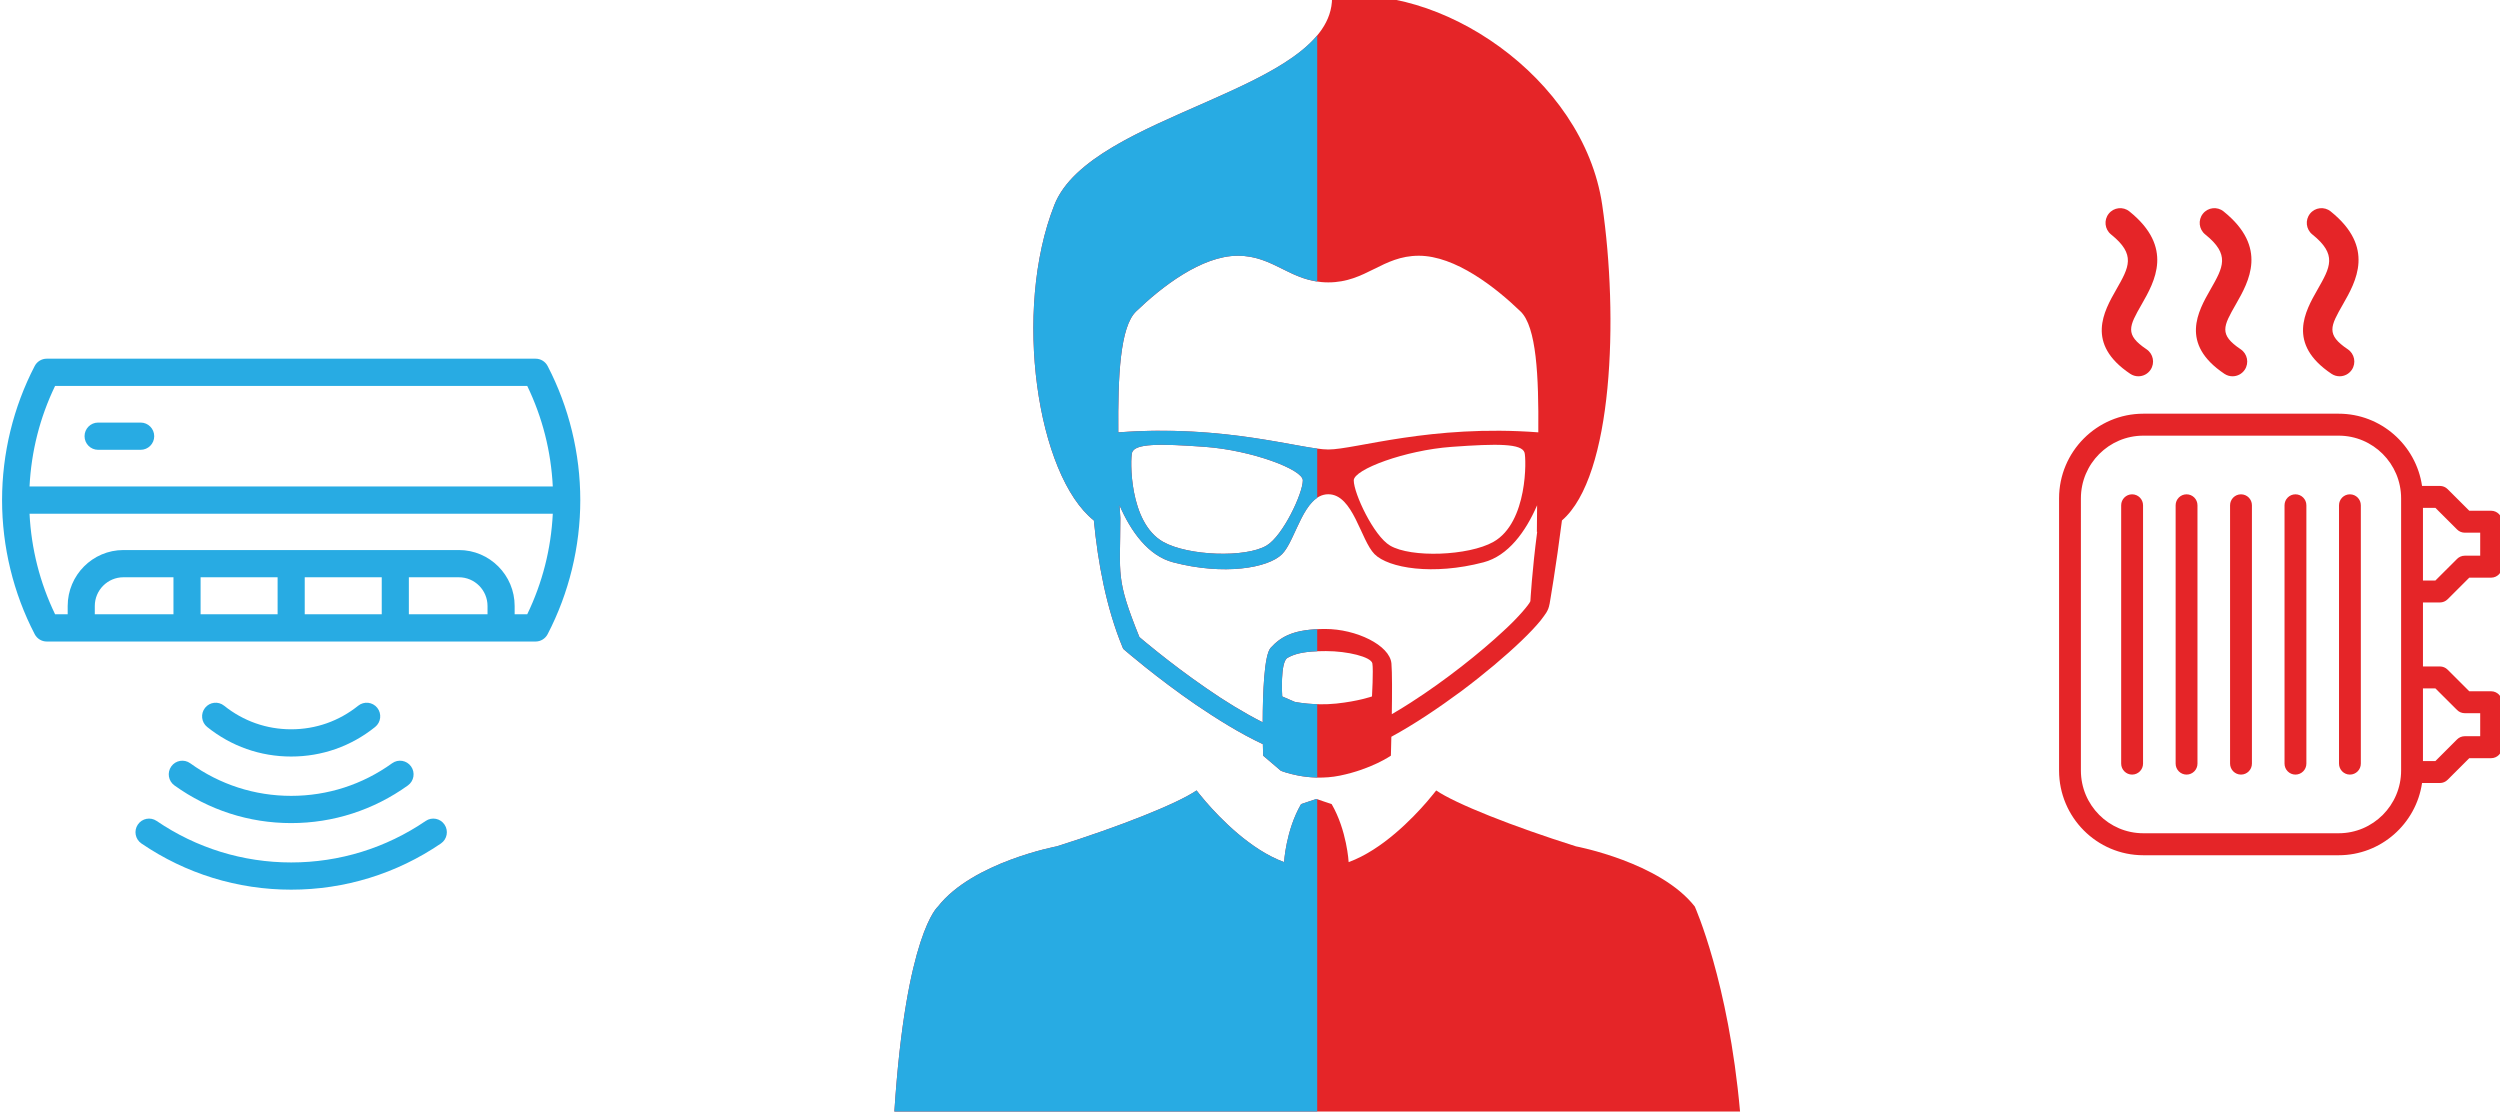 <?xml version="1.0" encoding="utf-8"?>
<!-- Generator: Adobe Illustrator 16.0.0, SVG Export Plug-In . SVG Version: 6.00 Build 0)  -->
<!DOCTYPE svg PUBLIC "-//W3C//DTD SVG 1.1//EN" "http://www.w3.org/Graphics/SVG/1.1/DTD/svg11.dtd">
<svg version="1.1" id="Vrstva_2" xmlns="http://www.w3.org/2000/svg" xmlns:xlink="http://www.w3.org/1999/xlink" x="0px" y="0px"
	 width="342.992px" height="153.071px" viewBox="0 0 342.992 153.071" enable-background="new 0 0 342.992 153.071"
	 xml:space="preserve">
<path fill="#E52528" d="M232.519,124.373c-4.76-6.083-16.296-8.255-16.296-8.255c-8.66-2.732-16.517-5.843-19.184-7.673
	c0,0-0.46,0.608-1.243,1.519c-1.995,2.311-6.164,6.634-10.766,8.316c0,0-0.232-4.332-2.331-7.959l-2.097-0.706l-2.097,0.706
	c-2.1,3.627-2.332,7.959-2.332,7.959c-4.602-1.682-8.773-6.005-10.767-8.316c-0.784-0.91-1.241-1.519-1.241-1.519
	c-2.667,1.831-10.524,4.941-19.185,7.673c0,0-11.533,2.173-16.293,8.255c0,0-4.399,3.665-5.983,28.125h116.024
	C237.148,134.674,232.519,124.373,232.519,124.373L232.519,124.373z"/>
<path fill="#E52528" d="M211.051,59.316c-14.726-1.118-25.128,2.354-28.812,2.354c-3.685,0-14.086-3.47-28.811-2.354
	c-0.063-7.74,0.249-14.477,2.438-16.586c3.45-3.325,8.964-7.644,13.962-7.644c5,0,7.24,3.656,12.413,3.656
	c5.171,0,7.412-3.656,12.412-3.656c4.999,0,10.515,4.319,13.961,7.644C210.803,44.839,211.115,51.576,211.051,59.316z
	 M185.731,65.908c0-1.51,7.068-4.139,13.417-4.6c6.348-0.46,9.621-0.46,10.014,0.788c0.243,0.773,0.479,9.588-4.286,12.258
	c-3.403,1.907-11.292,2.203-14.171,0.493C188.456,73.512,185.731,67.685,185.731,65.908z M155.314,62.096
	c0.393-1.248,3.666-1.248,10.014-0.788c6.348,0.461,13.416,3.09,13.416,4.6c0,1.776-2.725,7.604-4.974,8.939
	c-2.878,1.71-10.766,1.414-14.167-0.493C154.835,71.685,155.071,62.87,155.314,62.096z M209.968,82.423l-0.014,0.083
	c-0.175,0.429-1.615,2.177-3.652,4.034c-3.196,2.983-7.98,6.796-12.724,9.836c-0.877,0.567-1.758,1.106-2.627,1.608
	c0.041-2.764,0.055-5.744-0.051-6.957c-0.221-2.514-4.861-4.733-9.058-4.733c-4.198,0-6.04,0.96-7.512,2.588
	c-0.896,0.991-1.083,6.248-1.092,10.216c-2.563-1.292-5.234-2.939-7.644-4.611c-2.655-1.819-5.039-3.648-6.757-5.019
	c-1.235-0.984-2.116-1.726-2.516-2.065c-3.278-8.124-2.619-8.394-2.611-16.344l-0.107-1.717c1.56,3.602,3.949,6.914,7.342,7.806
	c6.949,1.829,13.045,0.792,14.949-1.119c1.902-1.91,2.93-8.218,6.346-8.218c3.415,0,4.443,6.308,6.345,8.218
	c1.903,1.911,8,2.948,14.951,1.119c3.396-0.893,5.789-4.216,7.351-7.826c-0.019,1.231-0.032,2.452-0.032,3.647
	c0.016-0.002,0.029-0.006,0.043-0.008C210.195,78.295,209.968,82.414,209.968,82.423z M188.233,95.549c0,0-1.863,0.662-4.915,0.979
	c-3.052,0.318-5.692-0.238-5.692-0.238l-1.707-0.74c0,0-0.311-4.713,0.724-5.296c1.036-0.583,2.329-0.927,5.278-0.927
	c2.949,0,6.208,0.795,6.364,1.695C188.439,91.922,188.233,95.549,188.233,95.549z M219.819,28.108
	c-2.588-17.612-22.584-30.739-37.064-28.413c0,12.794-33.096,15.786-38.095,28.413c-5.762,14.556-2.356,37.136,5.413,43.299
	c0.564,5.843,1.709,11.981,3.905,17.317l0.12,0.291l0.239,0.208c0.025,0.021,4.301,3.735,9.752,7.476
	c2.892,1.959,6.061,3.945,9.171,5.399c0.017,0.969,0.038,1.578,0.038,1.578l2.431,2.071c0,0,3.755,1.553,8.101,0.666
	c4.345-0.887,6.997-2.738,6.997-2.738s0.031-1.068,0.064-2.594c3.172-1.722,6.468-3.946,9.565-6.23
	c3.209-2.398,6.13-4.871,8.289-6.942c1.079-1.037,1.964-1.969,2.617-2.772c0.601-0.812,1.066-1.289,1.226-2.252l0.006,0.001
	c0.002-0.021,0.896-5.134,1.701-11.482C221.31,65.353,222.076,43.498,219.819,28.108L219.819,28.108z"/>
<path fill="#28ABE3" d="M180.715,109.651l-0.114-0.038l-2.097,0.706c-2.1,3.627-2.332,7.959-2.332,7.959
	c-4.602-1.684-8.773-6.005-10.767-8.316c-0.784-0.91-1.241-1.519-1.241-1.519c-2.667,1.831-10.524,4.94-19.184,7.672
	c0,0-11.534,2.174-16.294,8.256c0,0-4.399,3.665-5.983,28.125h58.012V109.651L180.715,109.651z"/>
<path fill="#28ABE3" d="M155.314,62.096c0.393-1.248,3.666-1.248,10.013-0.788c6.349,0.461,13.417,3.09,13.417,4.6
	c0,1.776-2.725,7.604-4.974,8.939c-2.878,1.71-10.766,1.414-14.167-0.493C154.835,71.685,155.071,62.87,155.314,62.096z
	 M180.715,96.615c-1.807-0.055-3.089-0.325-3.089-0.325l-1.707-0.74c0,0-0.311-4.713,0.724-5.296
	c0.88-0.496,1.958-0.815,4.072-0.901v-3.029c-3.412,0.162-5.053,1.086-6.386,2.559c-0.896,0.991-1.084,6.248-1.093,10.216
	c-2.562-1.292-5.234-2.939-7.644-4.611c-2.654-1.819-5.039-3.648-6.756-5.019c-1.235-0.984-2.116-1.726-2.516-2.065
	c-3.279-8.124-2.619-8.394-2.611-16.344l-0.107-1.717c1.56,3.602,3.949,6.914,7.341,7.806c6.949,1.829,13.046,0.792,14.948-1.119
	c1.586-1.591,2.568-6.221,4.825-7.727v-6.759c-4.591-0.606-14.235-3.216-27.288-2.227c-0.064-7.74,0.249-14.477,2.437-16.586
	c3.45-3.325,8.965-7.644,13.963-7.644c4.477,0,6.749,2.925,10.889,3.536V4.854c-7.27,8.747-31.806,12.521-36.055,23.253
	c-5.763,14.556-2.356,37.136,5.413,43.299c0.564,5.843,1.709,11.981,3.904,17.317l0.121,0.291l0.239,0.208
	c0.025,0.021,4.3,3.735,9.752,7.476c2.891,1.959,6.061,3.945,9.171,5.399c0.017,0.97,0.038,1.578,0.038,1.578l2.431,2.072
	c0,0,2.105,0.869,4.986,0.933V96.615L180.715,96.615z"/>
<path fill="#28ABE3" d="M72.336,84.276h-1.728v-1.134c0-4.236-3.429-7.678-7.65-7.678H16.933c-4.217,0-7.647,3.442-7.647,7.678
	v1.134H7.558c-2.09-4.338-3.263-8.971-3.506-13.795h71.79C75.602,75.305,74.428,79.938,72.336,84.276z M66.887,84.276H56.094V79.2
	h6.864c2.169,0,3.929,1.77,3.929,3.942V84.276z M23.799,84.276H13.006v-1.134c0-2.173,1.762-3.942,3.927-3.942h6.866V84.276z
	 M38.086,84.276 M38.086,84.276H27.521V79.2h10.566V84.276z M52.373,79.2 M41.808,79.2h10.565v5.077H41.808V79.2z M52.373,79.2
	 M7.558,52.948h64.778c2.092,4.339,3.266,8.972,3.505,13.796H4.052C4.295,61.919,5.468,57.287,7.558,52.948z M75.133,50.215
	c-0.322-0.617-0.955-1.004-1.651-1.004H6.413c-0.695,0-1.332,0.387-1.652,1.004c-2.928,5.638-4.477,11.998-4.477,18.397
	c0,6.399,1.548,12.759,4.477,18.396c0.32,0.617,0.957,1.007,1.652,1.007h67.07c0.696,0,1.329-0.39,1.651-1.007
	c2.928-5.638,4.48-11.998,4.48-18.396C79.613,62.213,78.062,55.852,75.133,50.215L75.133,50.215z"/>
<path fill="#28ABE3" d="M19.297,57.976h-5.839c-1.028,0-1.858,0.838-1.858,1.868c0,1.032,0.83,1.869,1.858,1.869h5.839
	c1.027,0,1.861-0.836,1.861-1.869C21.158,58.814,20.324,57.976,19.297,57.976L19.297,57.976z"/>
<path fill="#28ABE3" d="M58.403,112.632c-5.461,3.723-11.842,5.693-18.455,5.693c-6.61,0-12.992-1.97-18.455-5.693
	c-0.85-0.58-2.006-0.358-2.583,0.497c-0.577,0.851-0.357,2.014,0.494,2.594c6.083,4.146,13.186,6.336,20.545,6.336
	c7.357,0,14.463-2.191,20.544-6.336c0.851-0.58,1.07-1.743,0.492-2.594C60.408,112.274,59.251,112.052,58.403,112.632
	L58.403,112.632z"/>
<path fill="#28ABE3" d="M23.501,105.148c-0.599,0.84-0.406,2.007,0.428,2.608c4.705,3.38,10.243,5.17,16.019,5.17
	c5.773,0,11.312-1.791,16.018-5.17c0.834-0.601,1.027-1.768,0.429-2.608c-0.602-0.84-1.76-1.034-2.598-0.431
	c-4.066,2.93-8.855,4.473-13.849,4.473c-4.994,0-9.783-1.543-13.849-4.473C25.261,104.114,24.097,104.308,23.501,105.148
	L23.501,105.148z"/>
<path fill="#28ABE3" d="M39.947,103.794c4.23,0,8.215-1.403,11.521-4.056c0.801-0.643,0.937-1.818,0.292-2.627
	c-0.641-0.804-1.81-0.935-2.613-0.291c-2.639,2.116-5.821,3.237-9.199,3.237c-3.377,0-6.559-1.121-9.2-3.237
	c-0.802-0.644-1.972-0.513-2.612,0.291c-0.643,0.81-0.512,1.984,0.289,2.627C31.731,102.391,35.717,103.794,39.947,103.794
	L39.947,103.794z"/>
<path fill="#E52528" d="M334.128,94.444l2.974,2.966c0.28,0.282,0.662,0.438,1.059,0.438h2.115v3.159h-2.115
	c-0.396,0-0.778,0.156-1.059,0.437l-2.974,2.972h-1.706v-9.972H334.128z M320.858,114.32h-26.8c-4.723,0-8.565-3.856-8.565-8.602
	V68.368c0-4.742,3.843-8.597,8.565-8.597h26.8c4.723,0,8.567,3.855,8.567,8.597v37.351
	C329.425,110.464,325.581,114.32,320.858,114.32z M337.102,72.645c0.28,0.282,0.662,0.438,1.059,0.438h2.115v3.156h-2.115
	c-0.396,0-0.778,0.159-1.059,0.439l-2.974,2.968h-1.706v-9.971h1.706L337.102,72.645z M334.747,82.657
	c0.396,0,0.777-0.159,1.057-0.438l2.972-2.966h3c0.826,0,1.498-0.677,1.498-1.508v-6.168c0-0.832-0.672-1.505-1.498-1.505h-3
	l-2.972-2.967c-0.279-0.281-0.661-0.438-1.057-0.438h-2.449c-0.822-5.6-5.641-9.91-11.439-9.91h-26.8
	c-6.373,0-11.561,5.212-11.561,11.612v37.351c0,6.405,5.188,11.616,11.561,11.616h26.8c5.802,0,10.617-4.313,11.439-9.909h2.449
	c0.396,0,0.777-0.158,1.057-0.44l2.972-2.968h3c0.826,0,1.498-0.672,1.498-1.505v-6.168c0-0.828-0.672-1.506-1.498-1.506h-3
	l-2.972-2.966c-0.279-0.283-0.661-0.439-1.057-0.439h-2.324v-8.775H334.747L334.747,82.657z"/>
<path fill="#E52528" d="M293.376,51.625c-0.384,0-0.771-0.109-1.115-0.34c-6.16-4.124-3.609-8.594-1.921-11.552
	c1.766-3.094,2.737-4.799-0.713-7.571c-0.869-0.699-1.01-1.972-0.314-2.844c0.695-0.874,1.965-1.014,2.831-0.315
	c6.146,4.937,3.465,9.635,1.691,12.744c-1.722,3.017-2.366,4.146,0.661,6.173c0.926,0.62,1.176,1.876,0.559,2.805
	C294.667,51.31,294.028,51.625,293.376,51.625z"/>
<path fill="#E52528" d="M306.296,51.625c-0.384,0-0.772-0.109-1.115-0.34c-6.16-4.124-3.609-8.594-1.922-11.552
	c1.766-3.094,2.739-4.799-0.711-7.571c-0.87-0.699-1.011-1.972-0.314-2.844c0.694-0.874,1.964-1.014,2.831-0.315
	c6.146,4.937,3.465,9.635,1.69,12.744c-1.722,3.017-2.366,4.146,0.66,6.173c0.926,0.62,1.176,1.876,0.56,2.805
	C307.586,51.31,306.948,51.625,306.296,51.625z"/>
<path fill="#E52528" d="M320.99,51.625c-0.384,0-0.772-0.109-1.116-0.34c-6.16-4.124-3.609-8.594-1.921-11.552
	c1.766-3.094,2.738-4.799-0.712-7.571c-0.87-0.699-1.011-1.972-0.315-2.844c0.695-0.874,1.965-1.014,2.832-0.315
	c6.146,4.937,3.464,9.635,1.69,12.744c-1.722,3.017-2.365,4.146,0.661,6.173c0.926,0.62,1.176,1.876,0.559,2.805
	C322.279,51.31,321.641,51.625,320.99,51.625z"/>
<path fill="#E52528" d="M292.517,67.819c-0.825,0-1.499,0.672-1.499,1.505v35.443c0,0.829,0.674,1.505,1.499,1.505
	c0.83,0,1.502-0.676,1.502-1.505V69.325C294.019,68.492,293.347,67.819,292.517,67.819L292.517,67.819z"/>
<path fill="#E52528" d="M299.991,67.819c-0.829,0-1.501,0.672-1.501,1.505v35.443c0,0.829,0.672,1.505,1.501,1.505
	c0.826,0,1.496-0.676,1.496-1.505V69.325C301.487,68.492,300.817,67.819,299.991,67.819L299.991,67.819z"/>
<path fill="#E52528" d="M307.458,67.819c-0.826,0-1.5,0.672-1.5,1.505v35.443c0,0.829,0.674,1.505,1.5,1.505
	c0.83,0,1.499-0.676,1.499-1.505V69.325C308.958,68.492,308.289,67.819,307.458,67.819L307.458,67.819z"/>
<path fill="#E52528" d="M314.928,67.819c-0.826,0-1.498,0.672-1.498,1.505v35.443c0,0.829,0.672,1.505,1.498,1.505
	c0.827,0,1.5-0.676,1.5-1.505V69.325C316.428,68.492,315.755,67.819,314.928,67.819L314.928,67.819z"/>
<path fill="#E52528" d="M322.398,67.819c-0.825,0-1.494,0.672-1.494,1.505v35.443c0,0.829,0.669,1.505,1.494,1.505
	c0.83,0,1.501-0.676,1.501-1.505V69.325C323.899,68.492,323.228,67.819,322.398,67.819L322.398,67.819z"/>
</svg>
